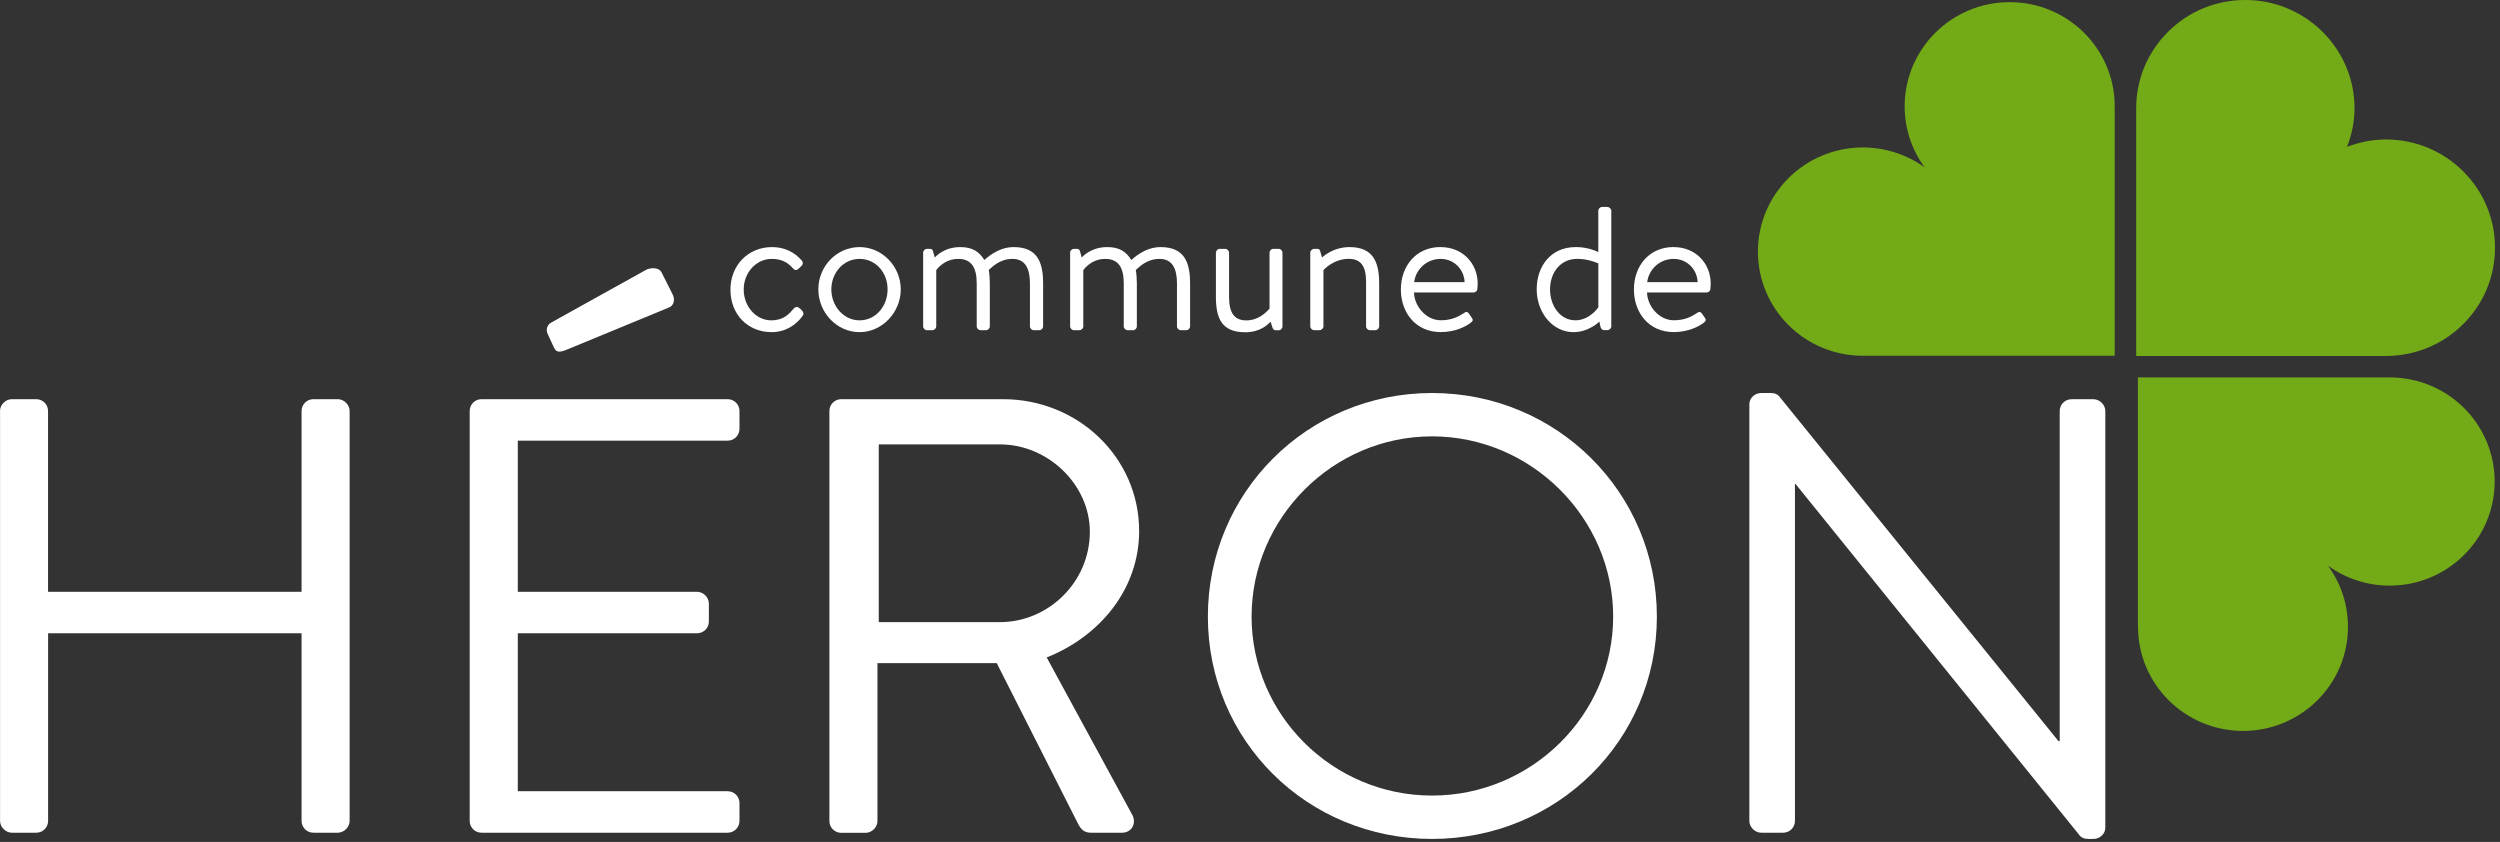 <svg width="291" height="98" viewBox="0 0 291 98" fill="none" xmlns="http://www.w3.org/2000/svg">
<rect x="0" y="0" width="291" height="98" fill="#333333" stroke="none"/>
<path d="M248.653 41.438V12.71C248.653 12.71 248.653 12.71 248.653 12.604C248.653 9.236 249.973 6.072 252.375 3.691C254.769 1.309 257.96 0 261.356 0C264.859 0 268.036 1.414 270.338 3.697C272.64 5.98 274.066 9.131 274.066 12.604C274.066 14.164 273.748 15.67 273.197 17.091C274.63 16.551 276.142 16.236 277.708 16.236C281.104 16.236 284.295 17.545 286.696 19.926C289.097 22.308 290.417 25.472 290.417 28.834C290.417 32.195 289.097 35.366 286.696 37.747C284.295 40.129 281.104 41.438 277.621 41.438H248.66H248.653Z" fill="#73AA17"/>
<path d="M246.152 12.466C246.152 12.466 246.152 12.407 246.152 12.374C246.152 5.677 240.68 0.25 233.927 0.25C227.181 0.25 221.708 5.677 221.702 12.374C221.702 15.032 222.564 17.485 224.03 19.485C222.013 18.025 219.526 17.17 216.846 17.163C210.093 17.163 204.621 22.59 204.621 29.287C204.621 35.984 210.093 41.411 216.846 41.411C216.886 41.411 216.926 41.411 216.965 41.411H246.152V12.466Z" fill="#73AA17"/>
<path d="M248.866 72.863C248.866 72.863 248.866 72.929 248.866 72.955C248.866 79.646 254.338 85.073 261.085 85.079C267.837 85.079 273.31 79.652 273.303 72.955C273.303 70.298 272.441 67.844 270.975 65.844C272.992 67.305 275.472 68.166 278.159 68.166C284.905 68.166 290.378 62.739 290.378 56.049C290.378 49.352 284.905 43.931 278.159 43.931C278.119 43.931 278.079 43.931 278.04 43.931H248.853V72.87L248.866 72.863Z" fill="#73AA17"/>
<path d="M0 47.832C0 47.109 0.657 46.464 1.38 46.464H4.212C5.015 46.464 5.592 47.115 5.592 47.832V68.883H35.104V47.832C35.104 47.109 35.688 46.464 36.484 46.464H39.316C40.046 46.464 40.696 47.115 40.696 47.832V95.559C40.696 96.283 40.039 96.927 39.316 96.927H36.484C35.681 96.927 35.104 96.276 35.104 95.559V73.712H5.599V95.559C5.599 96.283 5.015 96.927 4.219 96.927H1.386C0.657 96.927 0.007 96.276 0.007 95.559V47.832H0Z" fill="white"/>
<path d="M63.76 38.892C63.468 38.313 63.76 37.741 64.198 37.524L75.103 31.465C75.541 31.175 76.629 31.031 76.994 31.682L78.301 34.281C78.592 34.859 78.447 35.577 77.863 35.794L66.161 40.622C65.147 41.056 64.782 41.056 64.49 40.477L63.76 38.892ZM54.672 47.832C54.672 47.109 55.256 46.464 56.052 46.464H84.695C85.498 46.464 86.075 47.115 86.075 47.832V49.924C86.075 50.648 85.491 51.292 84.695 51.292H60.271V68.883H81.133C81.863 68.883 82.513 69.535 82.513 70.252V72.344C82.513 73.14 81.856 73.712 81.133 73.712H60.271V92.099H84.695C85.498 92.099 86.075 92.75 86.075 93.467V95.559C86.075 96.283 85.491 96.927 84.695 96.927H56.052C55.249 96.927 54.672 96.276 54.672 95.559V47.832Z" fill="white"/>
<path d="M116.39 72.416C121.989 72.416 126.858 67.804 126.858 61.89C126.858 56.41 121.989 51.727 116.39 51.727H102.287V72.416H116.39ZM96.543 47.832C96.543 47.109 97.127 46.464 97.923 46.464H116.748C125.471 46.464 132.596 53.24 132.596 61.818C132.596 68.449 128.164 74.001 121.836 76.528L131.793 94.842C132.304 95.776 131.793 96.934 130.559 96.934H127.07C126.194 96.934 125.836 96.572 125.471 95.855L116.019 77.185H102.135V95.572C102.135 96.296 101.478 96.941 100.755 96.941H97.923C97.12 96.941 96.543 96.289 96.543 95.572V47.845V47.832Z" fill="white"/>
<path d="M166.692 92.605C178.247 92.605 187.773 83.231 187.773 71.771C187.773 60.311 178.247 50.792 166.692 50.792C155.136 50.792 145.684 60.311 145.684 71.771C145.684 83.231 155.136 92.605 166.692 92.605ZM166.692 45.747C181.232 45.747 192.86 57.351 192.86 71.771C192.86 86.191 181.232 97.651 166.692 97.651C152.151 97.651 140.596 86.191 140.596 71.771C140.596 57.351 152.151 45.747 166.692 45.747Z" fill="white"/>
<path d="M203.625 47.043C203.625 46.319 204.282 45.747 205.005 45.747H206.093C206.604 45.747 206.969 45.891 207.254 46.326L239.605 86.263H239.751V47.839C239.751 47.115 240.335 46.47 241.131 46.47H243.678C244.408 46.47 245.058 47.122 245.058 47.839V96.355C245.058 97.079 244.401 97.651 243.678 97.651H243.094C242.584 97.651 242.219 97.506 241.933 97.072L209.005 56.338H208.932V95.559C208.932 96.282 208.348 96.927 207.552 96.927H205.005C204.276 96.927 203.625 96.276 203.625 95.559V47.043Z" fill="white"/>
<path d="M89.857 28.761C91.283 28.761 92.438 29.314 93.326 30.32C93.512 30.544 93.472 30.814 93.247 30.998L92.915 31.307C92.603 31.57 92.418 31.366 92.232 31.162C91.569 30.426 90.806 30.136 89.831 30.136C88.013 30.136 86.567 31.735 86.567 33.702C86.567 35.669 87.993 37.287 89.771 37.287C91.217 37.287 91.841 36.55 92.378 35.932C92.643 35.623 92.915 35.708 93.181 35.971L93.307 36.096C93.512 36.3 93.599 36.504 93.433 36.754C92.71 37.8 91.429 38.662 89.837 38.662C87.005 38.662 85.022 36.57 85.022 33.721C85.022 30.873 87.091 28.761 89.857 28.761Z" fill="white"/>
<path d="M100.052 37.287C101.936 37.287 103.315 35.649 103.315 33.682C103.315 31.715 101.929 30.136 100.052 30.136C98.175 30.136 96.768 31.754 96.768 33.682C96.768 35.609 98.175 37.287 100.052 37.287ZM100.052 28.761C102.699 28.761 104.848 31.018 104.848 33.682C104.848 36.346 102.699 38.662 100.052 38.662C97.405 38.662 95.256 36.386 95.256 33.682C95.256 30.978 97.405 28.761 100.052 28.761Z" fill="white"/>
<path d="M107.448 29.419C107.448 29.195 107.653 28.965 107.899 28.965H108.231C108.436 28.965 108.562 29.044 108.602 29.255L108.808 29.972C108.808 29.972 109.803 28.761 111.766 28.761C113.192 28.761 113.955 29.274 114.579 30.261C114.705 30.182 116.065 28.761 117.988 28.761C120.761 28.761 121.418 30.544 121.418 32.985V37.984C121.418 38.228 121.212 38.438 120.96 38.438H120.343C120.098 38.438 119.885 38.234 119.885 37.984V32.985C119.885 31.222 119.308 30.136 117.862 30.136C116.31 30.136 115.441 31.143 115.089 31.425C115.169 31.833 115.215 32.491 115.215 32.985V37.984C115.215 38.228 115.01 38.438 114.764 38.438H114.141C113.915 38.438 113.69 38.234 113.69 37.984V32.985C113.69 31.182 113.093 30.136 111.541 30.136C109.842 30.136 108.98 31.445 108.98 31.445V37.984C108.98 38.228 108.755 38.438 108.522 38.438H107.905C107.66 38.438 107.454 38.234 107.454 37.984V29.413L107.448 29.419Z" fill="white"/>
<path d="M124.549 29.419C124.549 29.195 124.755 28.965 125.007 28.965H125.339C125.544 28.965 125.67 29.044 125.71 29.255L125.916 29.972C125.916 29.972 126.904 28.761 128.874 28.761C130.3 28.761 131.063 29.274 131.687 30.261C131.813 30.182 133.173 28.761 135.096 28.761C137.869 28.761 138.526 30.544 138.526 32.985V37.984C138.526 38.228 138.32 38.438 138.075 38.438H137.458C137.213 38.438 137 38.234 137 37.984V32.985C137 31.222 136.423 30.136 134.977 30.136C133.425 30.136 132.556 31.143 132.204 31.425C132.284 31.833 132.33 32.491 132.33 32.985V37.984C132.33 38.228 132.125 38.438 131.879 38.438H131.262C131.037 38.438 130.805 38.234 130.805 37.984V32.985C130.805 31.182 130.208 30.136 128.655 30.136C126.957 30.136 126.095 31.445 126.095 31.445V37.984C126.095 38.228 125.869 38.438 125.637 38.438H125.02C124.775 38.438 124.563 38.234 124.563 37.984V29.413L124.549 29.419Z" fill="white"/>
<path d="M141.537 29.419C141.537 29.195 141.723 28.965 141.988 28.965H142.605C142.851 28.965 143.063 29.189 143.063 29.419V34.544C143.063 36.432 143.68 37.293 145.066 37.293C146.453 37.293 147.342 36.412 147.773 35.919V29.419C147.773 29.195 147.959 28.965 148.204 28.965H148.847C149.073 28.965 149.279 29.189 149.279 29.419V37.991C149.279 38.234 149.073 38.445 148.847 38.445H148.516C148.25 38.445 148.144 38.28 148.085 38.037L147.899 37.445C147.547 37.813 146.658 38.675 144.94 38.675C142.194 38.675 141.531 37.037 141.531 34.537V29.432L141.537 29.419Z" fill="white"/>
<path d="M152.516 29.419C152.516 29.195 152.721 28.965 152.973 28.965H153.305C153.511 28.965 153.637 29.044 153.676 29.255L153.882 29.972C153.882 29.972 155.103 28.761 157.086 28.761C159.859 28.761 160.535 30.544 160.535 32.985V37.984C160.535 38.228 160.31 38.438 160.084 38.438H159.467C159.222 38.438 159.01 38.234 159.01 37.984V32.774C159.01 30.972 158.393 30.13 156.987 30.13C155.189 30.13 154.048 31.439 154.048 31.439V37.978C154.048 38.221 153.822 38.432 153.59 38.432H152.973C152.728 38.432 152.516 38.228 152.516 37.978V29.406V29.419Z" fill="white"/>
<path d="M170.479 32.84C170.439 31.445 169.324 30.136 167.686 30.136C166.048 30.136 164.794 31.366 164.608 32.84H170.479ZM167.686 28.761C170.187 28.761 172.004 30.584 172.004 33.063C172.004 33.228 171.984 33.471 171.965 33.636C171.945 33.879 171.739 34.044 171.533 34.044H164.588C164.628 35.623 165.975 37.28 167.713 37.28C168.973 37.28 169.762 36.853 170.3 36.504C170.631 36.28 170.777 36.195 171.023 36.563L171.268 36.912C171.454 37.201 171.533 37.3 171.188 37.57C170.611 38.024 169.351 38.655 167.693 38.655C164.8 38.655 163.062 36.399 163.062 33.695C163.062 30.991 164.8 28.755 167.693 28.755" fill="white"/>
<path d="M183.342 37.287C185.06 37.287 186.048 35.767 186.048 35.767V30.662C186.048 30.662 184.934 30.13 183.607 30.13C181.558 30.13 180.423 31.807 180.423 33.695C180.423 35.583 181.604 37.28 183.335 37.28M183.395 28.755C184.967 28.755 186.042 29.347 186.042 29.347V24.531C186.042 24.308 186.247 24.084 186.5 24.084H187.077C187.322 24.084 187.554 24.308 187.554 24.531V37.978C187.554 38.221 187.329 38.431 187.077 38.431H186.705C186.5 38.431 186.373 38.267 186.294 38.043L186.168 37.432C186.168 37.432 184.947 38.662 183.15 38.662C180.728 38.662 178.871 36.386 178.871 33.682C178.871 30.978 180.523 28.761 183.402 28.761" fill="white"/>
<path d="M197.604 32.84C197.564 31.445 196.449 30.136 194.811 30.136C193.173 30.136 191.919 31.366 191.733 32.84H197.604ZM194.811 28.761C197.312 28.761 199.129 30.584 199.129 33.063C199.129 33.228 199.109 33.471 199.09 33.636C199.07 33.879 198.864 34.044 198.658 34.044H191.713C191.753 35.623 193.1 37.28 194.838 37.28C196.098 37.28 196.881 36.853 197.425 36.504C197.756 36.28 197.902 36.195 198.148 36.563L198.393 36.912C198.579 37.201 198.658 37.3 198.313 37.57C197.736 38.024 196.476 38.655 194.818 38.655C191.925 38.655 190.188 36.399 190.188 33.695C190.188 30.991 191.925 28.755 194.818 28.755" fill="white"/>
</svg>
